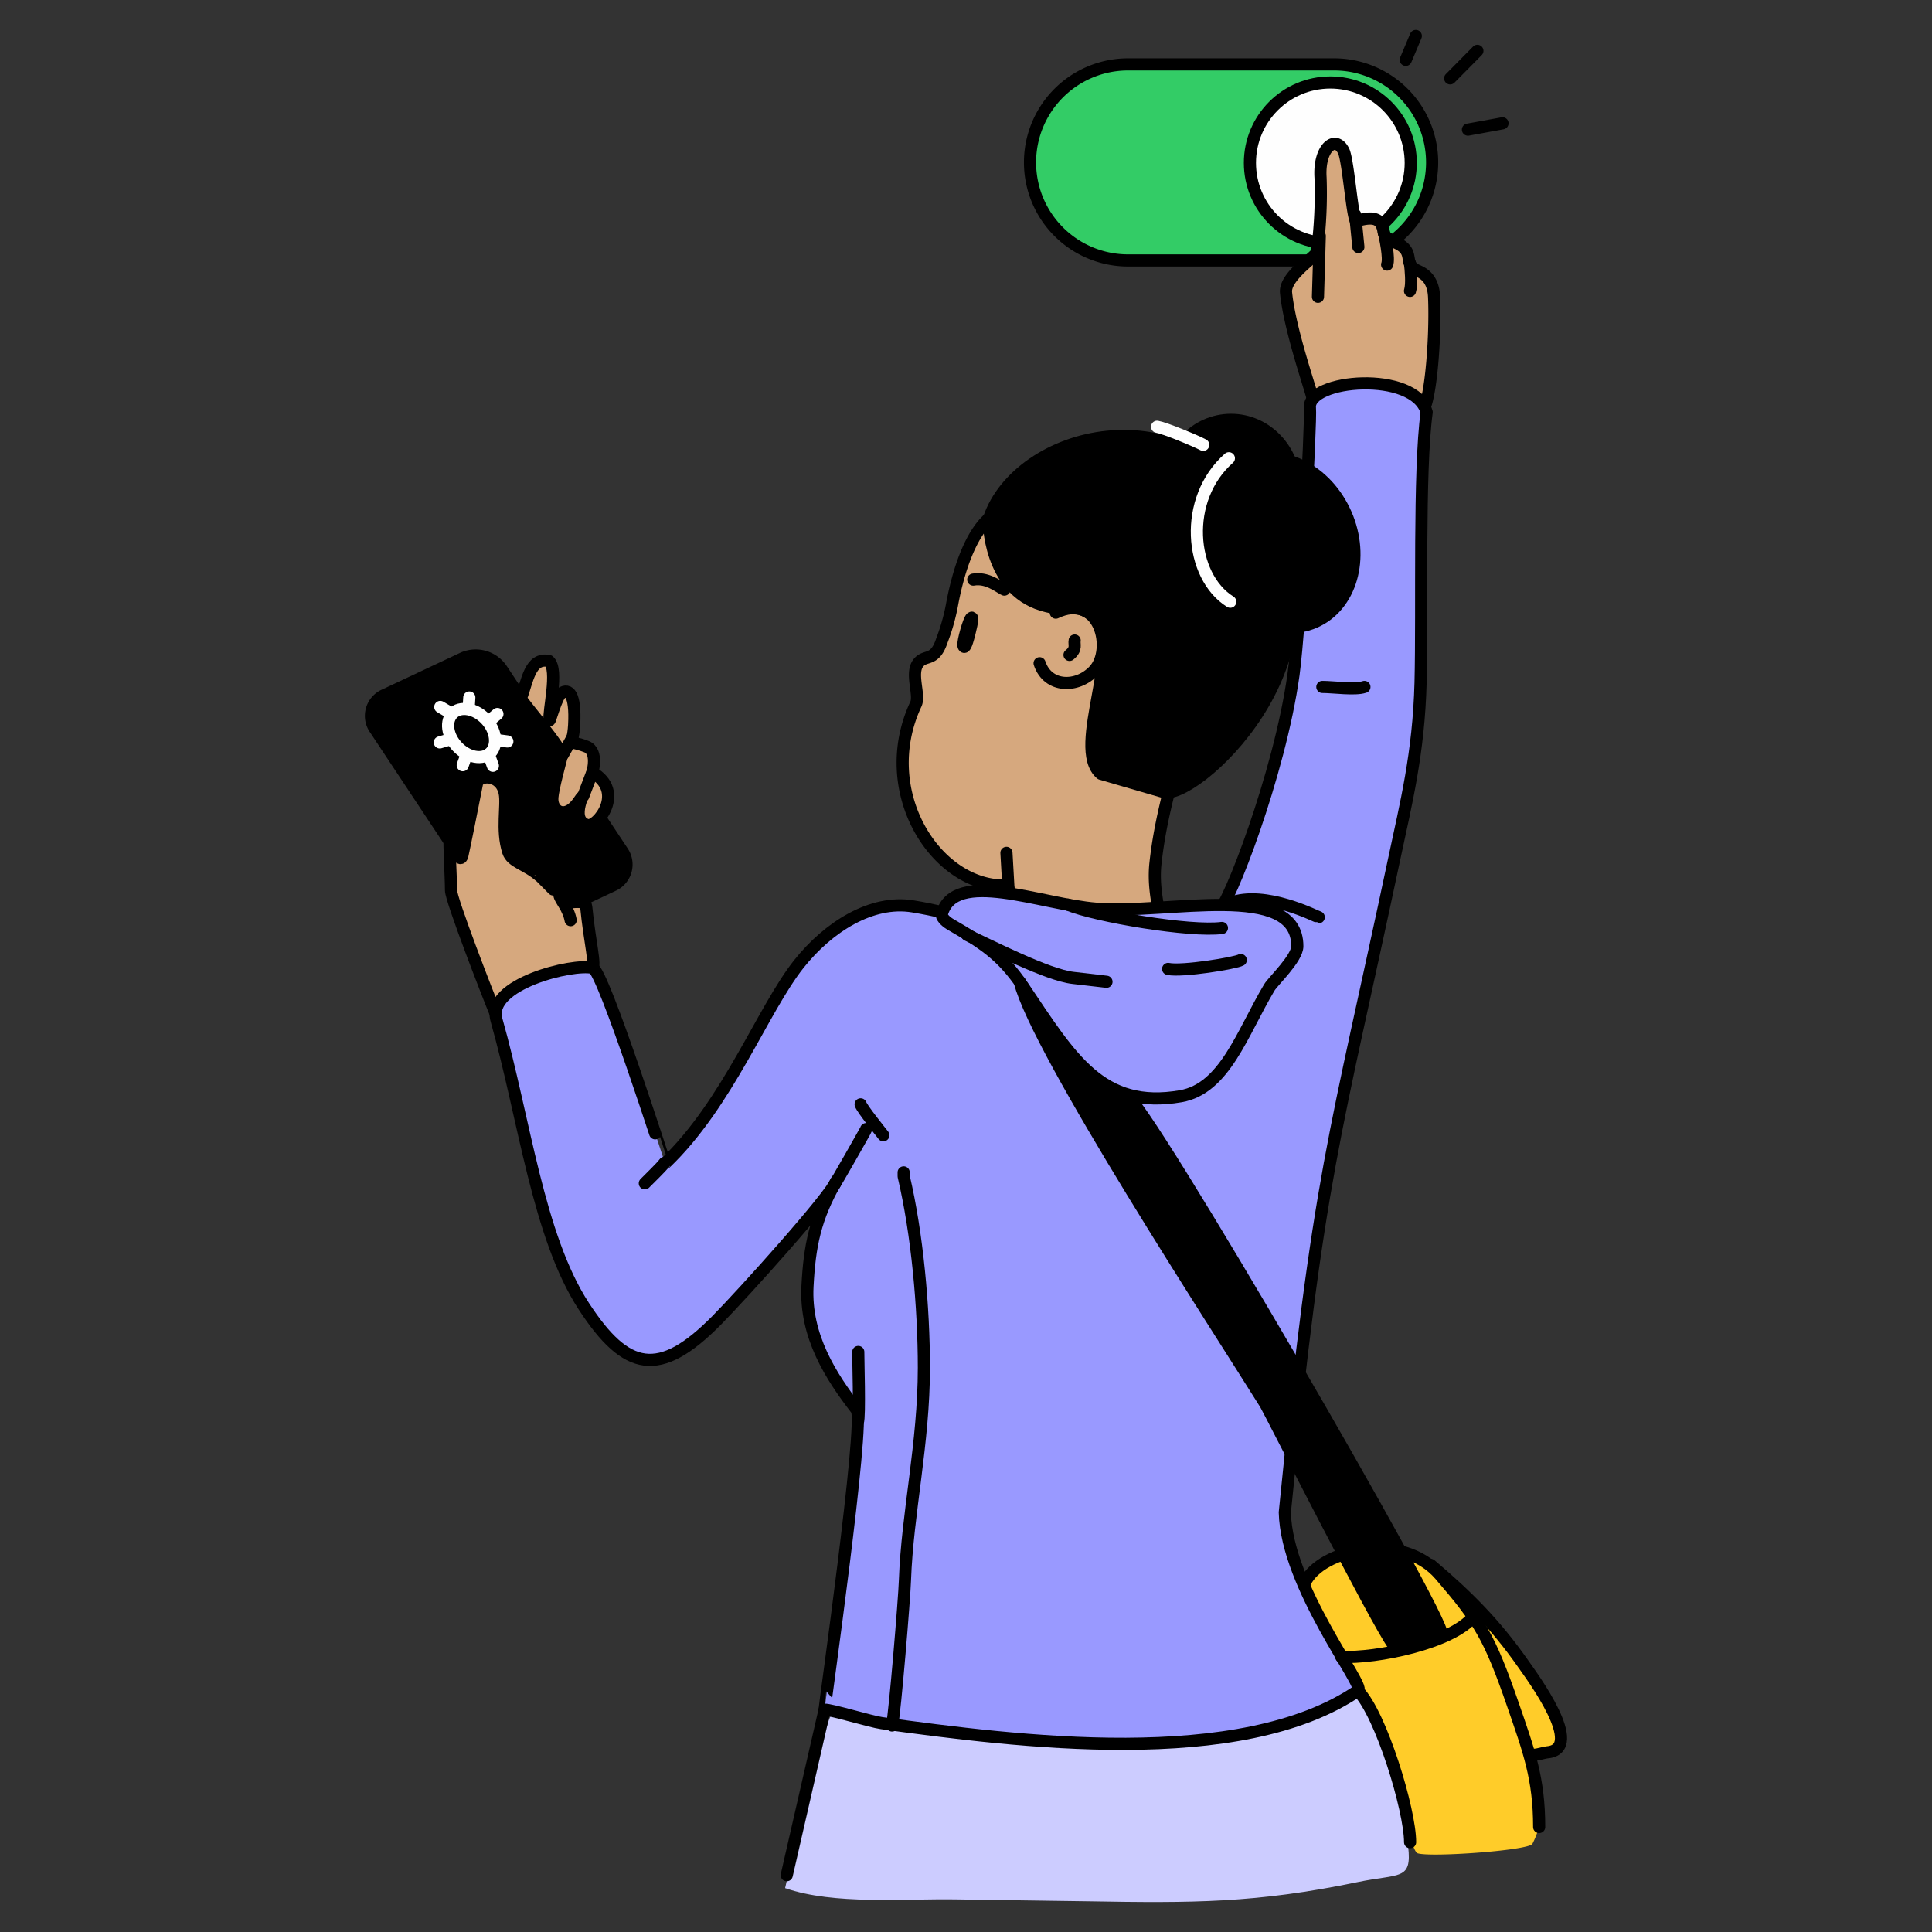 <svg id="Layer_1" data-name="Layer 1" xmlns="http://www.w3.org/2000/svg" viewBox="0 0 450 450"><rect x="0" y="0" width="450" height="450" fill="#333333" stroke="none"/><defs><style>.cls-1,.cls-9{fill:none;stroke-linecap:round;stroke-linejoin:round;stroke-width:2.83px;}.cls-1{stroke:#000;}.cls-2{fill:#ccf;}.cls-2,.cls-3,.cls-4,.cls-5,.cls-6,.cls-8{fill-rule:evenodd;}.cls-3{fill:#ffcc29;}.cls-5{fill:#d6a87e;}.cls-6{fill:#3c6;}.cls-7{fill:#fefefe;}.cls-8{fill:#99f;}.cls-9{stroke:#fefefe;}</style></defs><title>Thech Peeps_Settings</title><ellipse cx="286.73" cy="113.45" rx="14.9" ry="15.66"/><ellipse class="cls-1" cx="286.73" cy="113.45" rx="14.9" ry="15.66"/><path class="cls-2" d="M182.87,439.76c.48-2.21,8-34,8.56-35,3.83-7.57-1.63-6.2,16.09-3.4,8.55,1.36,24.08.39,31.86,2.34,9.67,2.43,36.54,1.12,46.39-1.19,10.79-2.53,12.38-.93,23.24-6.73,7.67-4.1,11.27-.37,13.12,7.41,2.28,9.56,4.71,17.06,5.85,26.89.93,8-2,6.26-11.82,8.31-23.51,4.88-38.37,4.88-62.6,4.46-7.5-.13-21.1-.27-30.55-.44-12.46-.22-28.69,1.34-40.14-2.63"/><path class="cls-3" d="M304.93,367.6c-1.93,7.77,12.1,27,15.85,35.31,3.24,7.21,2.53,6.42,5,15.3.6,2.14,3.13,13,4.37,13.44,2.7,1,25.63-.59,26.77-2.17a21.26,21.26,0,0,0,1.54-3.93c0-6.88-.36-10.74-2.06-16-.41-1.25,8.53-1.6,7.06-5.83-5.47-15.87-18.86-26.14-28.05-36.82s-29.32-3.66-30.51.73"/><path class="cls-4" d="M89.6,161.88l18.34-8.62a7.29,7.29,0,0,1,8.9,2.64L145,198.37a5.32,5.32,0,0,1-2.27,7.87l-18.33,8.62a7.32,7.32,0,0,1-8.91-2.64L87.34,169.75A5.3,5.3,0,0,1,89.6,161.88Z"/><path class="cls-1" d="M89.6,161.88l18.34-8.62a7.29,7.29,0,0,1,8.9,2.64L145,198.37a5.32,5.32,0,0,1-2.27,7.87l-18.33,8.62a7.32,7.32,0,0,1-8.91-2.64L87.34,169.75A5.3,5.3,0,0,1,89.6,161.88Z"/><path class="cls-5" d="M131.87,210.22c1.4.05,4.5-.76,4.67,1,.81,8.28,2.32,13.87,1.36,14.14-6.82,1.89-21.59,10.08-22.46,10.73-2-4.87-10.39-26.52-10.39-28.71,0-3.07-.51-11.27-.3-12s2.09,6.36,2.92,4c.39-1.64,2.33-11.29,3.42-16.84.42-2.15,5.54-2.33,6.46,2.17.59,2.89-.83,8.58.82,13.67.82,2.53,4.27,2.92,7.48,5.8C125.87,204.1,131.82,210.22,131.87,210.22Z"/><path class="cls-1" d="M131.87,210.22c1.4.05,4.5-.76,4.67,1,.81,8.28,2.32,13.87,1.36,14.14-6.82,1.89-21.59,10.08-22.46,10.73-2-4.87-10.39-26.52-10.39-28.71,0-3.07-.51-11.27-.3-12s2.09,6.36,2.92,4c.39-1.64,2.33-11.29,3.42-16.84.42-2.15,5.54-2.33,6.46,2.17.59,2.89-.83,8.58.82,13.67.82,2.53,4.27,2.92,7.48,5.8C125.87,204.1,131.82,210.22,131.87,210.22Z"/><path class="cls-5" d="M121.33,162.66c1.53-4,2.08-9.62,6.53-8.7,2.31,2.1-.23,11.9.16,13.78.06.28,1.61-5.51,2.71-6.27,1.74-1.2,3.38.12,3,7.37-.32,5.76-2.1,3.12,2.89,5.07,2.8,1.1,1.36,6,1.36,6,7.76,4.45,1.15,12.92-1.19,12.26-4.64-1.33.54-9.25-2-5.5-2.9,4.26-6.34,2.57-6.14-.88.13-2.17,2-8.85,2.19-9.68C131.21,174.51,121.16,163.12,121.33,162.66Z"/><path class="cls-1" d="M121.33,162.66c1.53-4,2.08-9.62,6.53-8.7,2.31,2.1-.23,11.9.16,13.78.06.28,1.61-5.51,2.71-6.27,1.74-1.2,3.38.12,3,7.37-.32,5.76-2.1,3.12,2.89,5.07,2.8,1.1,1.36,6,1.36,6,7.76,4.45,1.15,12.92-1.19,12.26-4.64-1.33.54-9.25-2-5.5-2.9,4.26-6.34,2.57-6.14-.88.13-2.17,2-8.85,2.19-9.68C131.21,174.51,121.16,163.12,121.33,162.66Z"/><line class="cls-1" x1="135.85" y1="185.43" x2="137.96" y2="179.88"/><line class="cls-1" x1="133.27" y1="171.89" x2="131.11" y2="175.77"/><path class="cls-6" d="M310.74,15h-48a22.83,22.83,0,0,0,0,45.66h48a22.83,22.83,0,0,0,0-45.66Z"/><path class="cls-1" d="M310.74,15h-48a22.83,22.83,0,0,0,0,45.66h48a22.83,22.83,0,0,0,0-45.66Z"/><circle class="cls-7" cx="309.86" cy="37.94" r="18.73"/><circle class="cls-1" cx="309.86" cy="37.94" r="18.73"/><path class="cls-5" d="M299.54,68.11c-.35-3.69,6.78-8.22,7.19-9.37a103,103,0,0,0,.85-17.39c-.45-7,3.52-10,5.38-6.17,1.12,2.31,2.07,16.58,3,16.29,4.78-1.44,5.89,0,6.32,2.58.19,1.13,1.07,1.57,3.29,2.69,4,2,1.27,4.64,4.27,6.14,1.1.55,4,1.42,4.19,6.37.44,10.24-1.07,27.93-3.44,26.81-2.57-1.22-14.48-7.41-25-3.83C305,89.84,300.33,76.32,299.54,68.11Z"/><path class="cls-1" d="M299.54,68.11c-.35-3.69,6.78-8.22,7.19-9.37a103,103,0,0,0,.85-17.39c-.45-7,3.52-10,5.38-6.17,1.12,2.31,2.07,16.58,3,16.29,4.78-1.44,5.89,0,6.32,2.58.19,1.13,1.07,1.57,3.29,2.69,4,2,1.27,4.64,4.27,6.14,1.1.55,4,1.42,4.19,6.37.44,10.24-1.07,27.93-3.44,26.81-2.57-1.22-14.48-7.41-25-3.83C305,89.84,300.33,76.32,299.54,68.11Z"/><line class="cls-1" x1="307.4" y1="54.96" x2="306.98" y2="69.13"/><line class="cls-1" x1="315.65" y1="50.03" x2="316.39" y2="57.53"/><path class="cls-1" d="M322.31,54.05c.27,1.05,1.37,6.18.78,7.58"/><path class="cls-1" d="M328.42,61.39c.16,1.35.51,4.76,0,6.36"/><path class="cls-5" d="M221.74,140.88a47.22,47.22,0,0,1-2.37,8.35c-1.66,5-3.8,3.15-5.43,5.13-2,2.42.41,7.46-.61,9.64-9.47,20.19,4.47,42.3,20.6,42.27,3.72,0-2.36,18.11.35,16.23l36-.51c1.87-5.21-2.11-12.07-1.15-20.91,2.23-20.58,11.45-38.9,10.73-50.81C278,121,246.29,106.61,230.38,120.72,226.14,124.47,223.29,132.48,221.74,140.88Z"/><path class="cls-1" d="M221.74,140.88a47.22,47.22,0,0,1-2.37,8.35c-1.66,5-3.8,3.15-5.43,5.13-2,2.42.41,7.46-.61,9.64-9.47,20.19,4.47,42.3,20.6,42.27,3.72,0-2.36,18.11.35,16.23l36-.51c1.87-5.21-2.11-12.07-1.15-20.91,2.23-20.58,11.45-38.9,10.73-50.81C278,121,246.29,106.61,230.38,120.72,226.14,124.47,223.29,132.48,221.74,140.88Z"/><path class="cls-4" d="M224.4,150.36c.13.57.46.58,1.12-1.8.3-1.11,1.34-5.05.75-4.67S224.22,149.53,224.4,150.36Z"/><path class="cls-1" d="M224.4,150.36c.13.57.46.58,1.12-1.8.3-1.11,1.34-5.05.75-4.67S224.22,149.53,224.4,150.36Z"/><path class="cls-1" d="M226.69,135c3.09-.54,5.62,1.44,7,2.21.21.12.15,0,.24.12"/><path class="cls-1" d="M196.28,273.78c.52-.06,5.77.35,6.07.77"/><path class="cls-1" d="M245.91,142.7c10.26-4.91,13.53,8.57,8.89,13.5-3.87,4.11-10.74,4.07-12.66-1.72"/><path class="cls-1" d="M249.11,152.54c1.78-1.41,1-2.44,1.2-3.35"/><line class="cls-1" x1="234.98" y1="208.47" x2="234.42" y2="198.65"/><path class="cls-8" d="M194.85,275c-1.35,3.65-21.68,26.21-27.91,32.52-13.39,13.57-21.06,11.9-30.94-3.24-10.7-16.38-13.81-43.56-20.37-66.76-2.35-8.33,17.78-13.2,22.43-12.08,2.43.58,16.81,45.6,16.85,45.55,14.59-13.89,22.76-35.88,31.15-46.44,6.91-8.7,17-15,26.53-13.44,21.45,3.48,23,10.83,46,9.36,10-.64,10-2.25,25.27-8.38,2.11-.85,14.17-31.6,17.42-54.93,1.58-11.32,4.15-59.09,3.83-62.15-.7-6.71,24.39-8.85,27.19,1-1.87,13.81-1,45.89-1.42,63-.43,16.5-3.44,28.33-6.07,40.73-13.95,65.8-17.72,73.55-25.55,152.53.42,17.29,18.76,40.33,17.11,41.47-27.35,18.77-79.93,11.84-111,7.61-2.54-.35-11.85-3.2-13.31-3.13-.11,0,9.46-67.3,7.48-69.87-6-7.75-12.06-17.16-11.46-28.74C188.57,290.23,189.82,283.7,194.85,275Z"/><path class="cls-1" d="M194.85,275c-1.35,3.65-21.68,26.21-27.91,32.52-13.39,13.57-21.06,11.9-30.94-3.24-10.7-16.38-13.81-43.56-20.37-66.76-2.35-8.33,17.78-13.2,22.43-12.08,2.43.58,16.81,45.6,16.85,45.55,14.59-13.89,22.76-35.88,31.15-46.44,6.91-8.7,17-15,26.53-13.44,21.45,3.48,23,10.83,46,9.36,10-.64,10-2.25,25.27-8.38,2.11-.85,14.17-31.6,17.42-54.93,1.58-11.32,4.15-59.09,3.83-62.15-.7-6.71,24.39-8.85,27.19,1-1.87,13.81-1,45.89-1.42,63-.43,16.5-3.44,28.33-6.07,40.73-13.95,65.8-17.72,73.55-25.55,152.53.42,17.29,18.76,40.33,17.11,41.47-27.35,18.77-79.93,11.84-111,7.61-2.54-.35-11.85-3.2-13.31-3.13-.11,0,9.46-67.3,7.48-69.87-6-7.75-12.06-17.16-11.46-28.74C188.57,290.23,189.82,283.7,194.85,275Z"/><path class="cls-1" d="M194.06,276.44c.4-.54,7.53-13,7.68-13.45"/><path class="cls-1" d="M205.75,264.43c-.5-.66-4.89-6.07-5.29-7.21"/><path class="cls-1" d="M199.8,331.24c.53-1,.07-15.48.11-16.34"/><path class="cls-1" d="M150.19,275.62c1.14-1.17,3.84-3.74,4.58-4.76"/><path class="cls-1" d="M316.32,393.85c5.37,5.5,12.12,27.74,12.12,35.23"/><line class="cls-1" x1="192.05" y1="398.33" x2="183.25" y2="436.77"/><path class="cls-4" d="M230.38,120.72c6.69-19.79,45.21-31.25,64.93,1.17,19.4,31.9-17.73,65.4-24.59,62.49l-14.29-4.15c-7.14-6.06,5.89-30.6-1.85-36.75-4.22-3.36-5.43-.61-11.89-2.58C230.28,137.12,230.18,121.33,230.38,120.72Z"/><path class="cls-1" d="M230.38,120.72c6.69-19.79,45.21-31.25,64.93,1.17,19.4,31.9-17.73,65.4-24.59,62.49l-14.29-4.15c-7.14-6.06,5.89-30.6-1.85-36.75-4.22-3.36-5.43-.61-11.89-2.58C230.28,137.12,230.18,121.33,230.38,120.72Z"/><line class="cls-1" x1="337.77" y1="18.25" x2="344.11" y2="11.84"/><line class="cls-1" x1="327.43" y1="13.94" x2="329.77" y2="8.38"/><line class="cls-1" x1="341.91" y1="30.19" x2="349.96" y2="28.72"/><path class="cls-1" d="M286.48,210.34c8.19-3.15,20.42,3.32,20.68,3.3"/><path class="cls-1" d="M308,160c2.57,0,7.66.74,9.8,0"/><path class="cls-8" d="M219.37,212.91c2.94-10.69,23.09-2.25,36-1.25,16.68,1.3,46.8-6.52,46.8,8.73,0,2.86-5.63,8.11-6.53,9.62-6.32,10.62-10.37,23.54-20.62,25.32-18.42,3.18-25.41-8.68-36.73-25.54-5-7.42-9.42-10.14-16.93-14.5C220.1,214.55,219.2,213.5,219.37,212.91Z"/><path class="cls-1" d="M219.37,212.91c2.94-10.69,23.09-2.25,36-1.25,16.68,1.3,46.8-6.52,46.8,8.73,0,2.86-5.63,8.11-6.53,9.62-6.32,10.62-10.37,23.54-20.62,25.32-18.42,3.18-25.41-8.68-36.73-25.54-5-7.42-9.42-10.14-16.93-14.5C220.1,214.55,219.2,213.5,219.37,212.91Z"/><path class="cls-1" d="M225.27,217.77c5.51,2.53,18.72,9.34,24.68,10l7.77.9"/><path class="cls-1" d="M289,223.61c-1.2.71-13.67,2.76-16.92,2.07"/><path class="cls-1" d="M248.74,210.72c6.72,2.74,28.57,6.38,35.87,5.42"/><path class="cls-1" d="M207.78,401.9c.65-2.9,2.87-29.54,3-33.85.56-15.66,4.41-31.89,4.41-49.46,0-14.11-1.53-31.13-4.71-44.62,0,0,0-.82,0-.9"/><path class="cls-4" d="M290.05,107.89c8.47-3.7,18.95,1.59,23.42,11.81s1.21,21.51-7.26,25.2-19-1.58-23.42-11.8S281.58,111.59,290.05,107.89Z"/><path class="cls-1" d="M290.05,107.89c8.47-3.7,18.95,1.59,23.42,11.81s1.21,21.51-7.26,25.2-19-1.58-23.42-11.8S281.58,111.59,290.05,107.89Z"/><path class="cls-9" d="M286.23,106.74c-10.76,9.48-9.19,27.47.32,33.41"/><path class="cls-1" d="M130.3,208.37c-.05.69,1.33,2.41,1.83,3.64a8.75,8.75,0,0,1,.78,2.31"/><path class="cls-9" d="M108,165.13c2.86-.08,6,2.37,7,5.47s-.46,5.67-3.32,5.74-6-2.38-7-5.47S105.18,165.2,108,165.13Z"/><line class="cls-9" x1="109.31" y1="162.46" x2="109.17" y2="164.8"/><line class="cls-9" x1="102.55" y1="164.66" x2="104.96" y2="166.08"/><line class="cls-9" x1="102.44" y1="172.92" x2="104.78" y2="172.23"/><line class="cls-9" x1="107.78" y1="178.23" x2="108.62" y2="175.92"/><line class="cls-9" x1="113.84" y1="175.72" x2="114.8" y2="178.37"/><line class="cls-9" x1="118.17" y1="172.7" x2="115.68" y2="172.37"/><line class="cls-9" x1="115.86" y1="166.3" x2="114.22" y2="167.69"/><path class="cls-4" d="M324.53,383.09c-3.87-5.22-28.94-54.7-29.79-56.08-10.74-17.23-53.23-82.29-57.21-98.33,6.14,9.44,12.68,27.53,24.8,26.53,3.44-.28,75.23,123.32,73.38,125.37C333.33,383.22,325.52,384.42,324.53,383.09Z"/><path class="cls-1" d="M324.53,383.09c-3.87-5.22-28.94-54.7-29.79-56.08-10.74-17.23-53.23-82.29-57.21-98.33,6.14,9.44,12.68,27.53,24.8,26.53,3.44-.28,75.23,123.32,73.38,125.37C333.33,383.22,325.52,384.42,324.53,383.09Z"/><path class="cls-1" d="M304,368.54c3.53-7.46,22.36-12.25,31.45-1.67s11.45,14.28,16.93,30.15c3.72,10.79,6.12,17.2,6.12,28.53"/><path class="cls-1" d="M312.41,385.92c8.19.38,25.77-3.19,30.74-9.36"/><path class="cls-1" d="M333.22,364.49c8.41,7.12,15,13.63,21.69,23.23,1.87,2.68,14.47,19.64,5.48,20.43-.78.07-2.18.57-3.07.57"/><path class="cls-9" d="M280.26,103.62c-1.88-1-8.94-3.91-10.75-4.22"/></svg>

